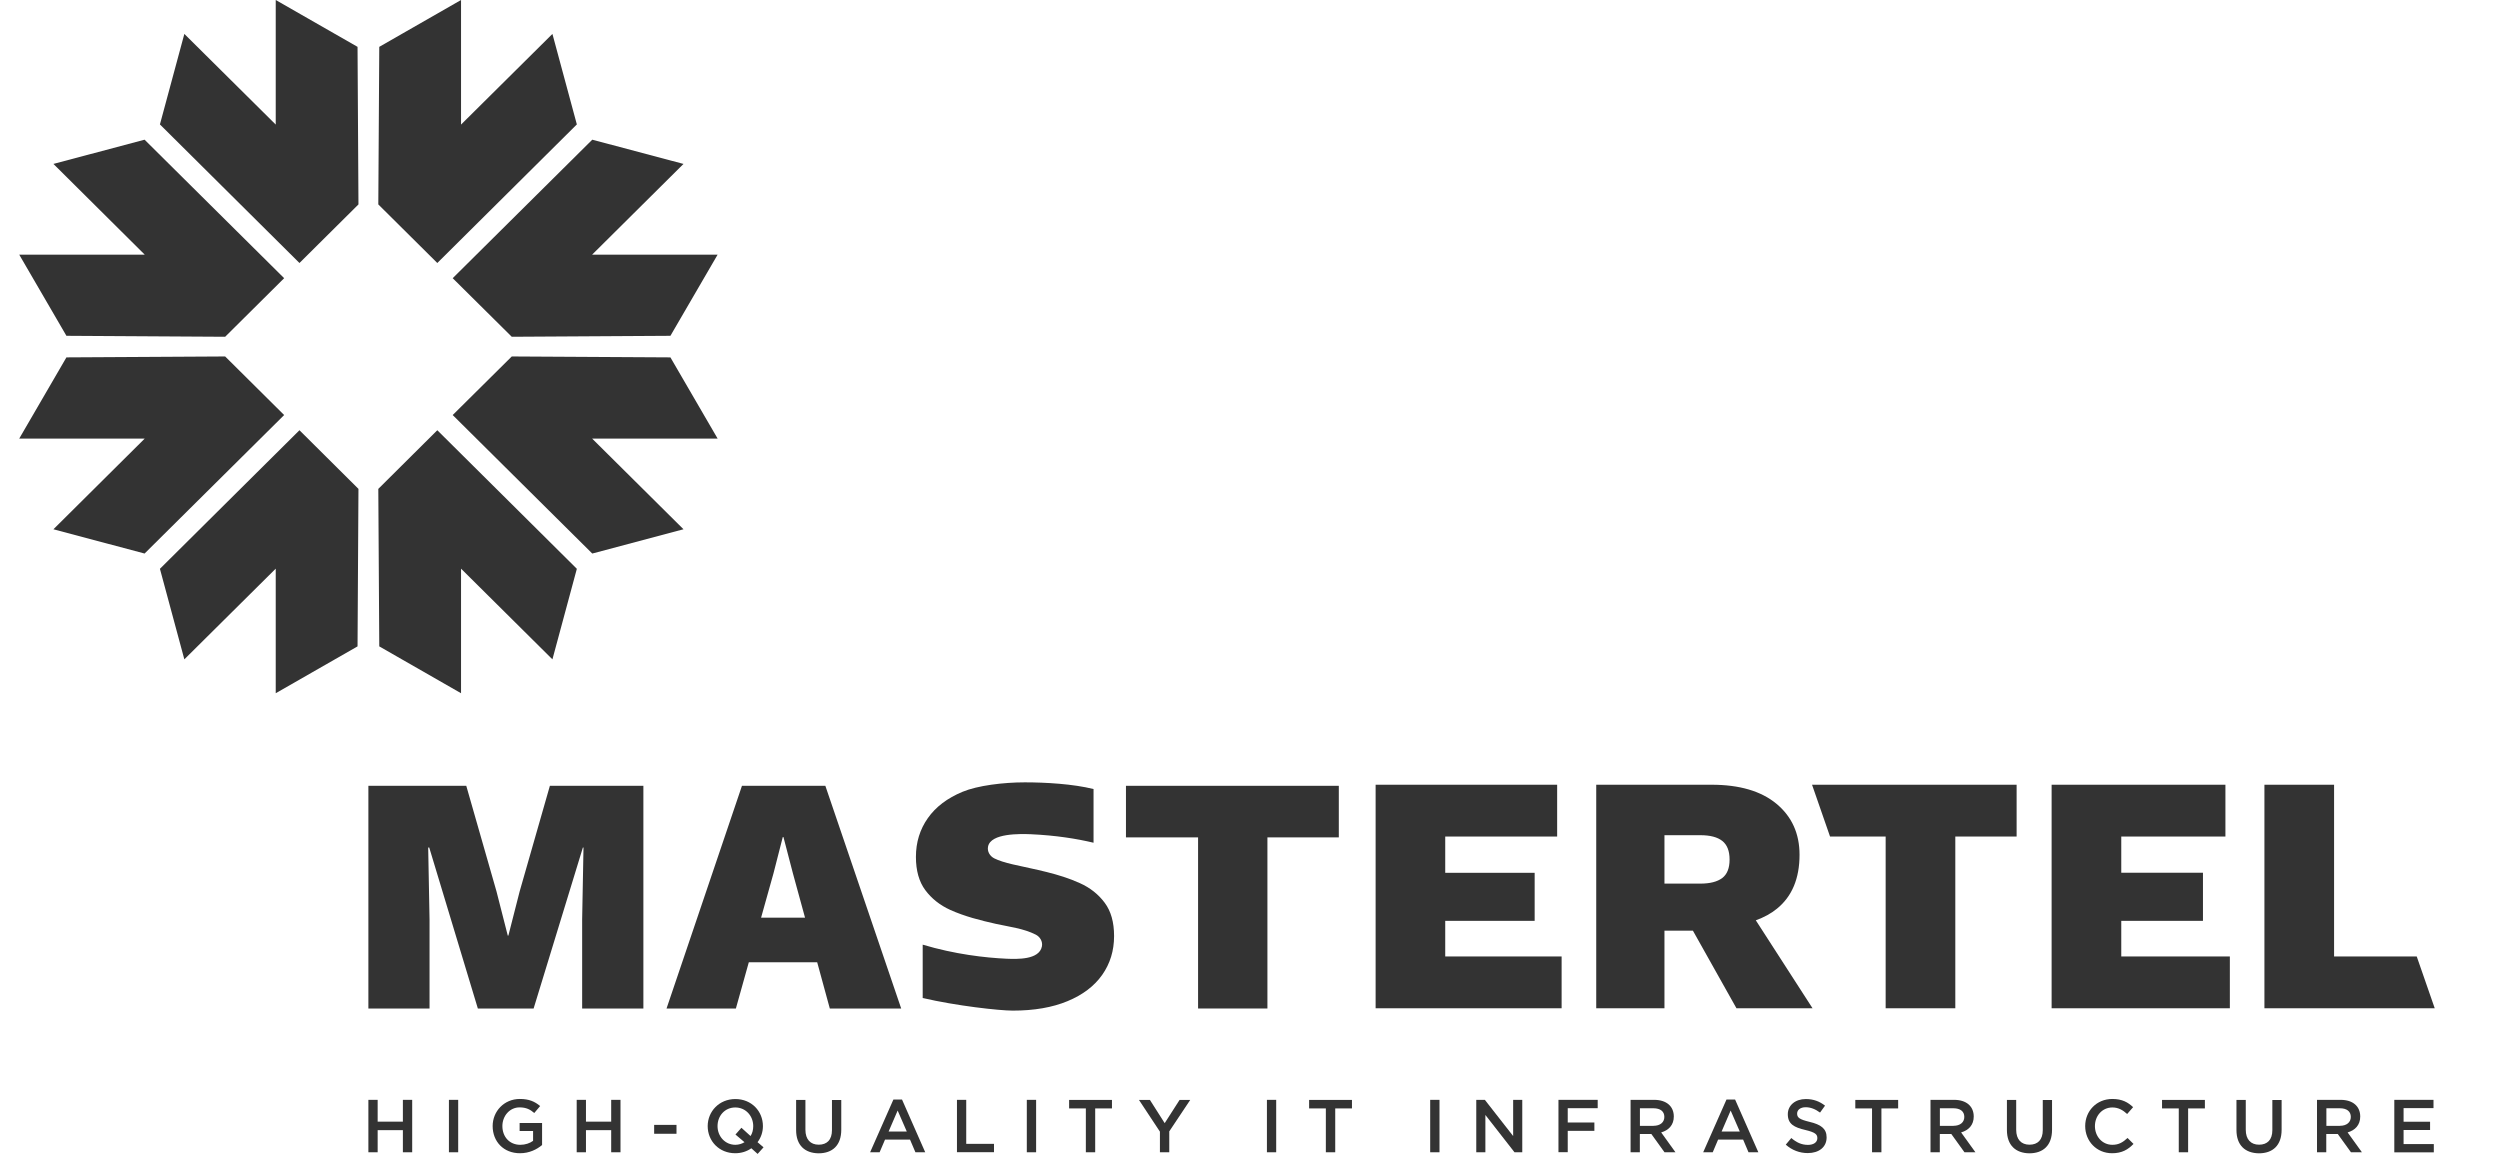 <svg width="65" height="30" viewBox="0 0 65 30" fill="none" xmlns="http://www.w3.org/2000/svg">
<g clip-path="url(#clip0_2180_13078)">
<g clip-path="url(#clip1_2180_13078)">
<path d="M9.32 5.315L9.296 1.218L7.169 0V3.239L4.793 0.882L4.158 3.235L7.786 6.838L9.32 5.315Z" fill="#333333"/>
<path d="M9.836 5.315L9.861 1.218L11.987 0V3.239L14.363 0.882L14.998 3.235L11.37 6.838L9.836 5.315Z" fill="#333333"/>
<path d="M5.854 9.268L1.727 9.292L0.5 11.403H3.763L1.389 13.761L3.759 14.392L7.388 10.791L5.854 9.268Z" fill="#333333"/>
<path d="M5.854 8.756L1.727 8.731L0.5 6.621H3.763L1.389 4.262L3.759 3.632L7.388 7.233L5.854 8.756Z" fill="#333333"/>
<path d="M9.836 12.711L9.861 16.806L11.987 18.024V14.785L14.363 17.143L14.998 14.789L11.37 11.186L9.836 12.711Z" fill="#333333"/>
<path d="M9.32 12.711L9.296 16.806L7.169 18.024V14.785L4.793 17.143L4.158 14.789L7.786 11.186L9.32 12.711Z" fill="#333333"/>
<path d="M13.306 8.756L17.431 8.731L18.658 6.621H15.395L17.771 4.262L15.399 3.632L11.77 7.233L13.306 8.756Z" fill="#333333"/>
<path d="M13.306 9.268L17.431 9.292L18.658 11.403H15.395L17.771 13.761L15.399 14.392L11.77 10.791L13.306 9.268Z" fill="#333333"/>
<path d="M52.432 20.403V21.75H50.838V26.215H49.027V21.75H47.581L47.113 20.403H52.432Z" fill="#333333"/>
<path d="M53.342 26.215V20.403H57.861V21.75H55.153V22.691H57.277V23.942H55.153V24.868H57.976V26.215H53.342Z" fill="#333333"/>
<path d="M60.686 24.868H62.835L63.303 26.215H58.875V20.403H60.686V24.868Z" fill="#333333"/>
<path d="M37.576 23.942H39.901V22.693H37.576V21.75H40.486V20.403H35.766V26.215H40.602V24.868H37.576V23.942Z" fill="#333333"/>
<path d="M47.126 26.215L45.651 23.928C45.862 23.852 46.047 23.752 46.202 23.625C46.592 23.308 46.788 22.841 46.788 22.225C46.788 21.672 46.588 21.232 46.19 20.9C45.79 20.568 45.227 20.403 44.501 20.403H41.502V26.215H43.276V24.198H44.016L45.148 26.215H47.126ZM43.276 21.715H44.208C44.462 21.715 44.653 21.764 44.779 21.864C44.907 21.965 44.969 22.126 44.969 22.349C44.969 22.573 44.905 22.732 44.779 22.828C44.651 22.925 44.462 22.974 44.208 22.974H43.276V21.715Z" fill="#333333"/>
<path d="M13.511 23.177L13.218 24.325H13.202L12.909 23.177L12.123 20.431H9.578V26.221H11.168V23.903L11.133 22.036H11.16L12.424 26.221H13.874L15.155 22.036H15.171L15.136 23.903V26.221H16.728V20.431H14.297L13.511 23.177Z" fill="#333333"/>
<path d="M19.291 20.431L17.33 26.221H19.133L19.469 25.019H21.247L21.575 26.221H23.431L21.459 20.431H19.291ZM19.788 23.86L20.112 22.702L20.352 21.764H20.37L20.617 22.712L20.931 23.86H19.788Z" fill="#333333"/>
<path d="M29.275 21.772H31.15V26.221H32.953V21.772H34.809V20.431H29.275V21.772Z" fill="#333333"/>
<path d="M28.723 23.473C28.56 23.254 28.346 23.082 28.073 22.96C27.523 22.71 26.92 22.608 26.333 22.474C26.126 22.427 25.965 22.374 25.85 22.317C25.737 22.259 25.664 22.139 25.689 22.012C25.757 21.657 26.533 21.68 26.801 21.69C27.45 21.719 27.997 21.807 28.432 21.911V20.515C27.9 20.382 27.182 20.341 26.644 20.341C26.089 20.341 25.419 20.423 25.025 20.587C24.631 20.751 24.33 20.978 24.124 21.271C23.918 21.563 23.814 21.899 23.814 22.28C23.814 22.636 23.895 22.925 24.058 23.144C24.221 23.363 24.437 23.535 24.707 23.658C25.085 23.828 25.489 23.93 25.891 24.02C26.234 24.096 26.613 24.139 26.929 24.3C27.042 24.358 27.114 24.479 27.09 24.606C27.021 24.96 26.442 24.937 26.176 24.927C25.613 24.902 24.821 24.81 23.99 24.561V25.948C24.856 26.151 25.982 26.276 26.333 26.276C26.887 26.276 27.362 26.194 27.756 26.03C28.15 25.867 28.451 25.639 28.657 25.347C28.863 25.054 28.966 24.718 28.966 24.337C28.966 23.979 28.886 23.692 28.723 23.473Z" fill="#333333"/>
<path d="M9.578 28.596H9.819V29.163H10.475V28.596H10.717V29.959H10.475V29.384H9.819V29.959H9.578V28.596Z" fill="#333333"/>
<path d="M11.672 28.596H11.913V29.959H11.672V28.596Z" fill="#333333"/>
<path d="M12.809 29.277C12.809 28.897 13.104 28.573 13.516 28.573C13.755 28.573 13.902 28.639 14.044 28.757L13.891 28.938C13.786 28.847 13.681 28.792 13.508 28.792C13.254 28.792 13.062 29.013 13.062 29.277C13.062 29.558 13.248 29.765 13.528 29.765C13.658 29.765 13.776 29.724 13.86 29.662V29.406H13.51V29.198H14.094V29.771C13.957 29.885 13.764 29.984 13.52 29.984C13.091 29.984 12.809 29.679 12.809 29.277Z" fill="#333333"/>
<path d="M14.994 28.596H15.235V29.163H15.891V28.596H16.133V29.959H15.891V29.384H15.235V29.959H14.994V28.596Z" fill="#333333"/>
<path d="M17.008 29.247H17.589V29.478H17.008V29.247Z" fill="#333333"/>
<path d="M19.535 29.855C19.419 29.937 19.277 29.984 19.116 29.984C18.695 29.984 18.4 29.666 18.4 29.279C18.4 28.897 18.699 28.575 19.12 28.575C19.541 28.575 19.836 28.892 19.836 29.279C19.836 29.433 19.786 29.578 19.696 29.697L19.852 29.83L19.698 30.002L19.535 29.855ZM19.357 29.697L19.122 29.498L19.277 29.322L19.514 29.537C19.561 29.466 19.584 29.378 19.584 29.279C19.584 29.015 19.39 28.794 19.118 28.794C18.846 28.794 18.656 29.011 18.656 29.279C18.656 29.544 18.85 29.765 19.122 29.765C19.211 29.763 19.291 29.738 19.357 29.697Z" fill="#333333"/>
<path d="M20.699 29.382V28.598H20.941V29.374C20.941 29.627 21.073 29.762 21.287 29.762C21.502 29.762 21.631 29.634 21.631 29.384V28.6H21.873V29.374C21.873 29.781 21.642 29.986 21.283 29.986C20.926 29.982 20.699 29.777 20.699 29.382Z" fill="#333333"/>
<path d="M23.229 28.587H23.452L24.056 29.959H23.801L23.66 29.629H23.011L22.87 29.959H22.623L23.229 28.587ZM23.576 29.419L23.339 28.874L23.104 29.419H23.576Z" fill="#333333"/>
<path d="M24.881 28.596H25.122V29.74H25.844V29.957H24.881V28.596Z" fill="#333333"/>
<path d="M26.697 28.596H26.939V29.959H26.697V28.596Z" fill="#333333"/>
<path d="M28.232 28.819H27.797V28.598H28.911V28.819H28.475V29.959H28.232V28.819Z" fill="#333333"/>
<path d="M30.158 29.423L29.613 28.598H29.898L30.282 29.202L30.669 28.598H30.946L30.401 29.416V29.959H30.158V29.423Z" fill="#333333"/>
<path d="M32.94 28.596H33.181V29.959H32.94V28.596Z" fill="#333333"/>
<path d="M34.472 28.819H34.037V28.598H35.151V28.819H34.716V29.959H34.472V28.819Z" fill="#333333"/>
<path d="M37.185 28.596H37.427V29.959H37.185V28.596Z" fill="#333333"/>
<path d="M38.383 28.596H38.606L39.342 29.537V28.596H39.579V29.959H39.377L38.62 28.989V29.959H38.383V28.596Z" fill="#333333"/>
<path d="M40.52 28.596H41.54V28.813H40.761V29.185H41.454V29.402H40.761V29.957H40.52V28.596Z" fill="#333333"/>
<path d="M42.397 28.596H43.009C43.331 28.596 43.519 28.767 43.519 29.03C43.519 29.253 43.382 29.388 43.191 29.443L43.562 29.959H43.277L42.935 29.484H42.636V29.959H42.395V28.596H42.397ZM42.991 29.271C43.164 29.271 43.273 29.181 43.273 29.04C43.273 28.895 43.168 28.815 42.989 28.815H42.638V29.273H42.991V29.271Z" fill="#333333"/>
<path d="M44.889 28.587H45.112L45.717 29.959H45.461L45.321 29.629H44.671L44.531 29.959H44.283L44.889 28.587ZM45.234 29.419L44.997 28.874L44.762 29.419H45.234Z" fill="#333333"/>
<path d="M46.43 29.761L46.574 29.589C46.706 29.701 46.836 29.767 47.007 29.767C47.156 29.767 47.251 29.699 47.251 29.591C47.251 29.492 47.195 29.441 46.941 29.38C46.648 29.312 46.483 29.226 46.483 28.97C46.483 28.737 46.679 28.575 46.952 28.575C47.151 28.575 47.31 28.637 47.451 28.747L47.321 28.927C47.197 28.835 47.073 28.788 46.947 28.788C46.807 28.788 46.725 28.86 46.725 28.954C46.725 29.058 46.786 29.105 47.05 29.169C47.341 29.238 47.492 29.343 47.492 29.572C47.492 29.828 47.29 29.98 47.001 29.98C46.791 29.98 46.593 29.906 46.43 29.761Z" fill="#333333"/>
<path d="M48.673 28.819H48.238V28.598H49.352V28.819H48.917V29.959H48.673V28.819Z" fill="#333333"/>
<path d="M50.195 28.596H50.808C51.13 28.596 51.317 28.767 51.317 29.03C51.317 29.253 51.181 29.388 50.989 29.443L51.361 29.959H51.076L50.734 29.484H50.435V29.959H50.193V28.596H50.195ZM50.789 29.271C50.963 29.271 51.072 29.181 51.072 29.04C51.072 28.895 50.967 28.815 50.787 28.815H50.437V29.273H50.789V29.271Z" fill="#333333"/>
<path d="M52.18 29.382V28.598H52.421V29.374C52.421 29.627 52.553 29.762 52.767 29.762C52.982 29.762 53.112 29.634 53.112 29.384V28.6H53.353V29.374C53.353 29.781 53.122 29.986 52.763 29.986C52.409 29.982 52.18 29.777 52.18 29.382Z" fill="#333333"/>
<path d="M54.215 29.277C54.215 28.89 54.508 28.573 54.922 28.573C55.176 28.573 55.328 28.661 55.461 28.786L55.306 28.964C55.197 28.864 55.079 28.794 54.922 28.794C54.66 28.794 54.468 29.009 54.468 29.279C54.468 29.546 54.658 29.765 54.922 29.765C55.091 29.765 55.199 29.697 55.316 29.587L55.471 29.742C55.328 29.89 55.17 29.984 54.914 29.984C54.512 29.984 54.215 29.672 54.215 29.277Z" fill="#333333"/>
<path d="M56.648 28.819H56.213V28.598H57.327V28.819H56.891V29.959H56.648V28.819Z" fill="#333333"/>
<path d="M58.148 29.382V28.598H58.39V29.374C58.39 29.627 58.522 29.762 58.736 29.762C58.951 29.762 59.081 29.634 59.081 29.384V28.6H59.322V29.374C59.322 29.781 59.091 29.986 58.732 29.986C58.375 29.982 58.148 29.777 58.148 29.382Z" fill="#333333"/>
<path d="M60.244 28.596H60.857C61.178 28.596 61.366 28.767 61.366 29.03C61.366 29.253 61.23 29.388 61.038 29.443L61.41 29.959H61.125L60.782 29.484H60.483V29.959H60.242V28.596H60.244ZM60.838 29.271C61.011 29.271 61.121 29.181 61.121 29.04C61.121 28.895 61.016 28.815 60.836 28.815H60.486V29.273H60.838V29.271Z" fill="#333333"/>
<path d="M62.252 28.596H63.271V28.811H62.493V29.165H63.182V29.38H62.493V29.746H63.279V29.961H62.252V28.596Z" fill="#333333"/>
</g>
</g>
<defs>
<clipPath id="clip0_2180_13078">
<rect width="64" height="30" fill="white" transform="translate(0.5)"/>
</clipPath>
<clipPath id="clip1_2180_13078">
<rect width="64" height="30" fill="white" transform="translate(0.5)"/>
</clipPath>
</defs>
</svg>
